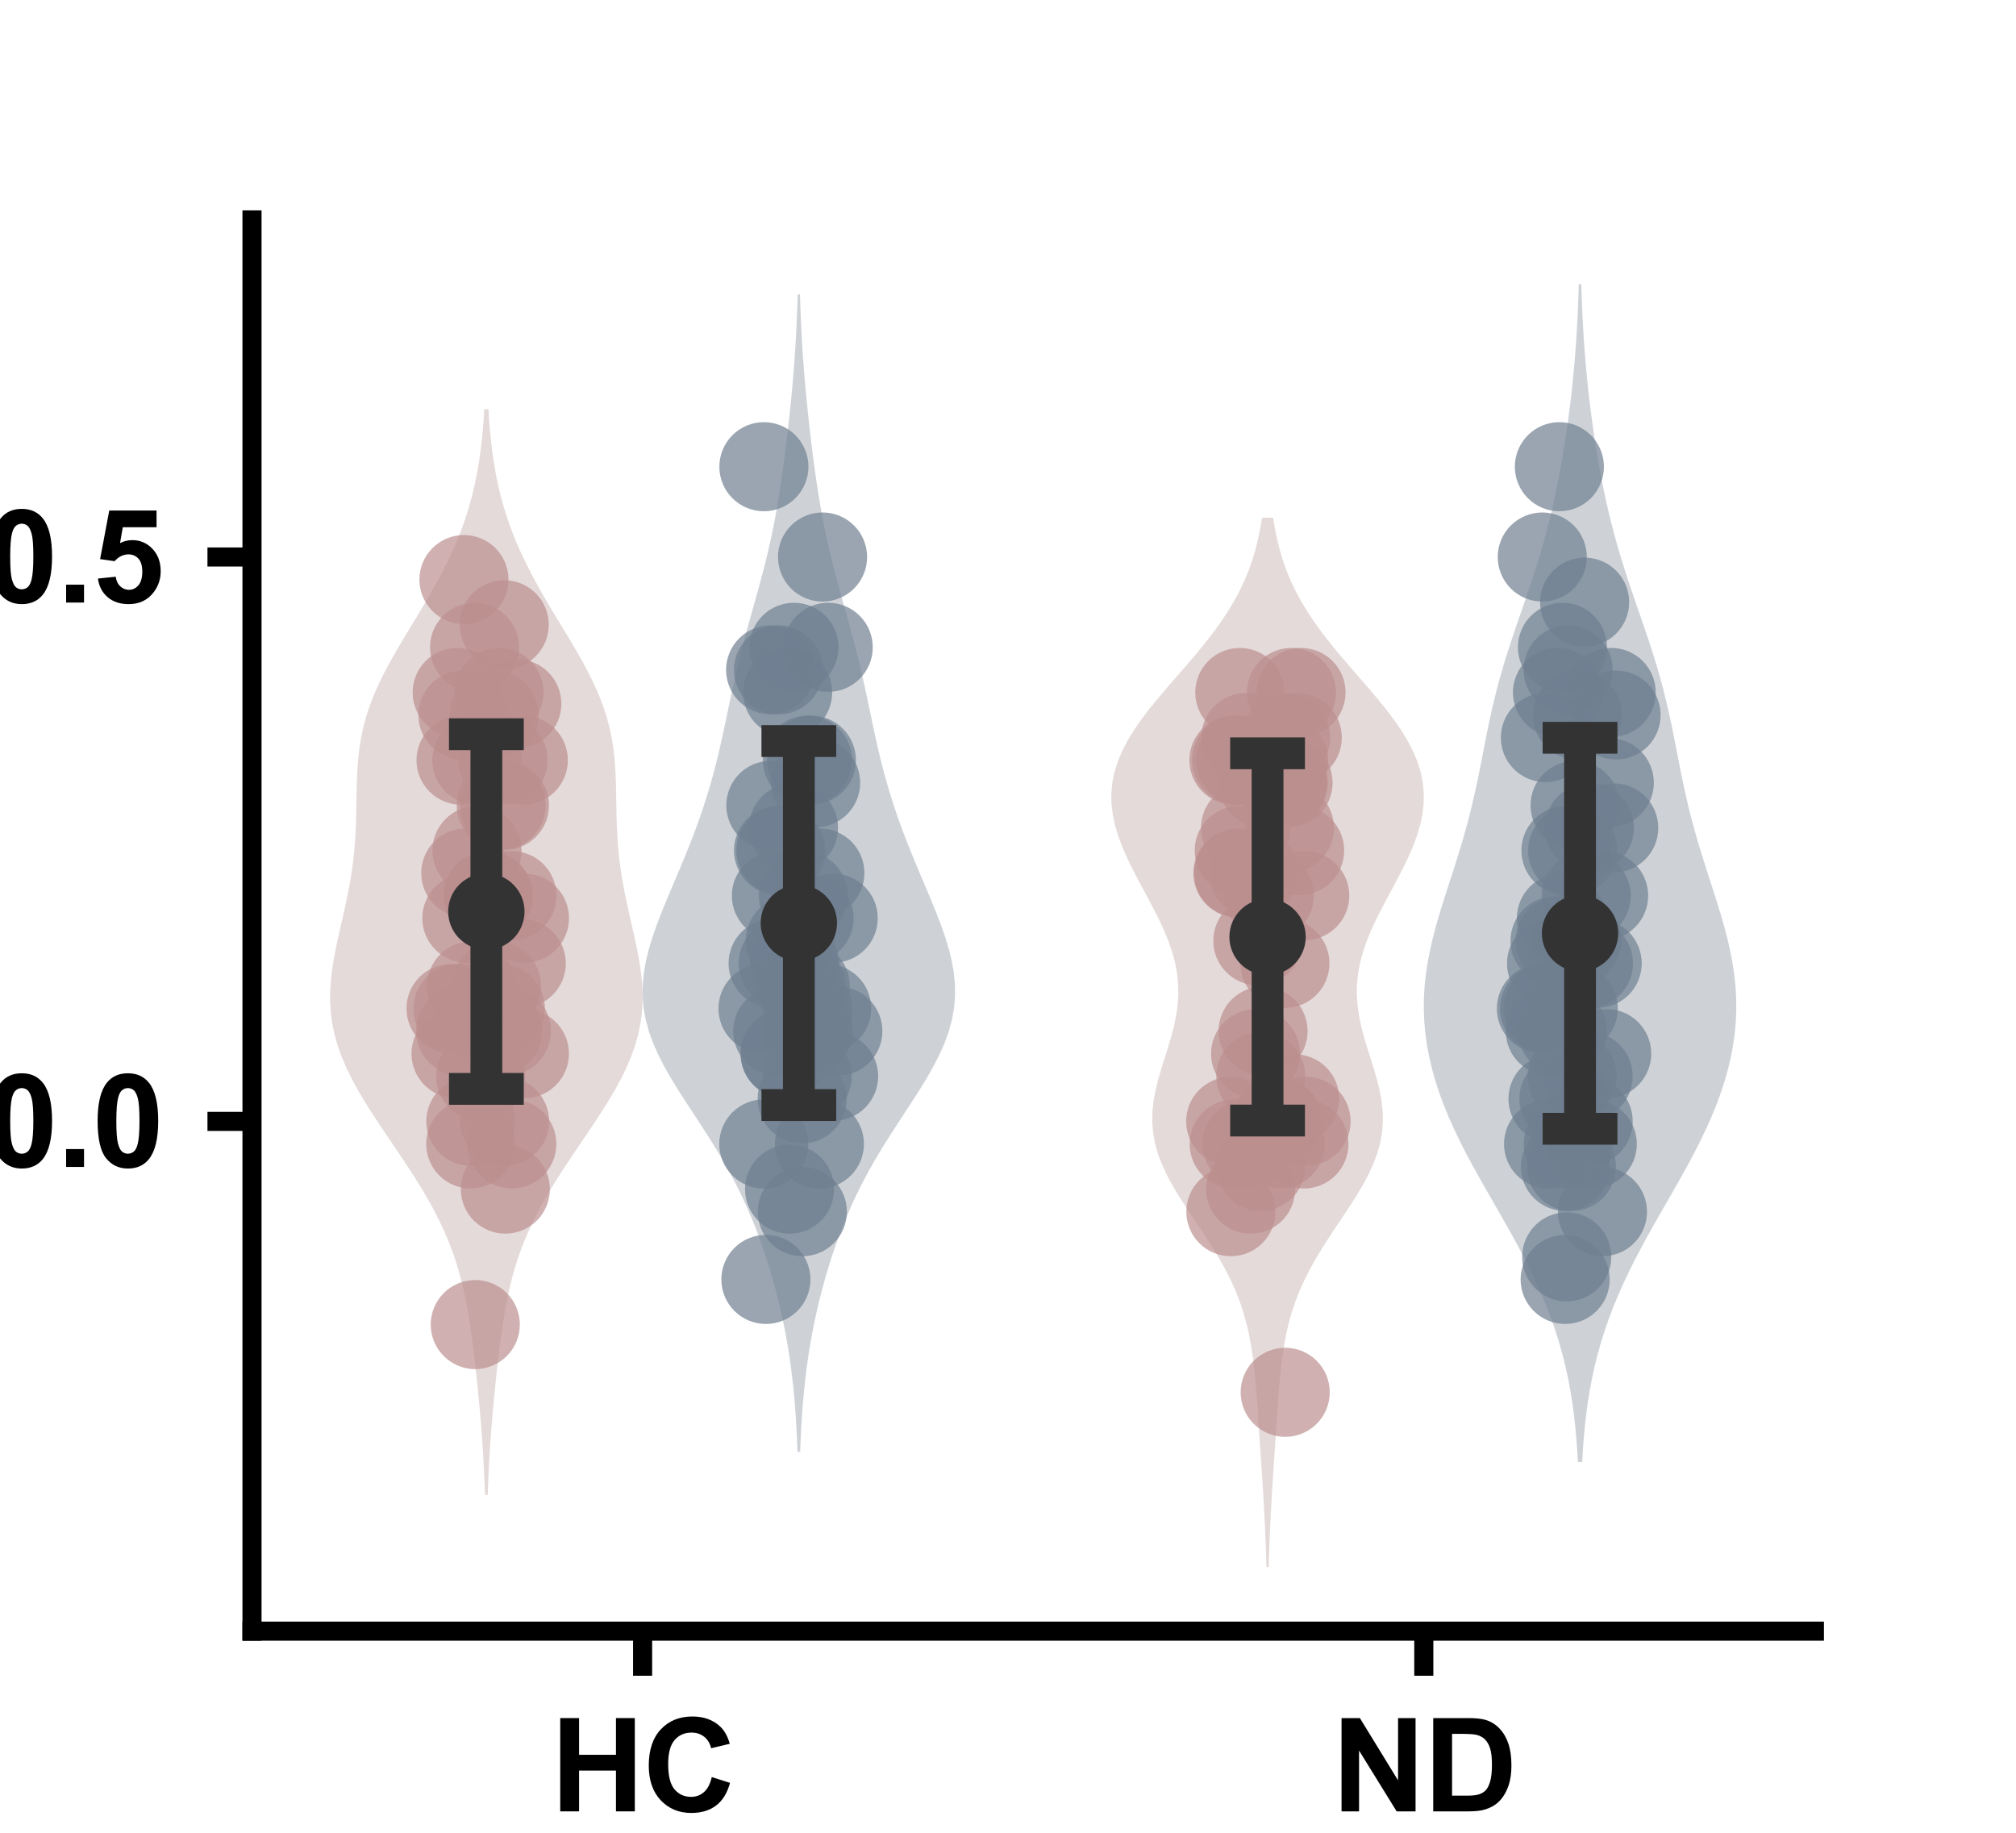 <?xml version="1.0" encoding="utf-8" standalone="no"?>
<!DOCTYPE svg PUBLIC "-//W3C//DTD SVG 1.1//EN"
  "http://www.w3.org/Graphics/SVG/1.1/DTD/svg11.dtd">
<svg xmlns:xlink="http://www.w3.org/1999/xlink" width="158.4pt" height="144pt" viewBox="0 0 158.4 144" xmlns="http://www.w3.org/2000/svg" version="1.1">
 <defs>
  <style type="text/css">*{stroke-linejoin: round; stroke-linecap: butt}</style>
 </defs>
 <g id="figure_1">
  <g id="patch_1">
   <path d="M 0 144 
L 158.4 144 
L 158.4 0 
L 0 0 
L 0 144 
z
" style="fill: none"/>
  </g>
  <g id="axes_1">
   <g id="patch_2">
    <path d="M 19.8 128.16 
L 142.56 128.16 
L 142.56 17.28 
L 19.8 17.28 
L 19.8 128.16 
z
" style="fill: none"/>
   </g>
   <g id="PolyCollection_1">
    <path d="M 38.321 117.463 
L 38.107 117.463 
L 38.076 116.602 
L 38.039 115.74 
L 37.995 114.878 
L 37.945 114.016 
L 37.888 113.154 
L 37.824 112.293 
L 37.754 111.431 
L 37.678 110.569 
L 37.596 109.707 
L 37.51 108.845 
L 37.419 107.984 
L 37.324 107.122 
L 37.222 106.26 
L 37.113 105.398 
L 36.995 104.536 
L 36.865 103.675 
L 36.719 102.813 
L 36.553 101.951 
L 36.364 101.089 
L 36.146 100.227 
L 35.896 99.366 
L 35.61 98.504 
L 35.287 97.642 
L 34.924 96.78 
L 34.522 95.918 
L 34.082 95.056 
L 33.606 94.195 
L 33.097 93.333 
L 32.561 92.471 
L 32.002 91.609 
L 31.428 90.747 
L 30.845 89.886 
L 30.262 89.024 
L 29.685 88.162 
L 29.123 87.3 
L 28.585 86.438 
L 28.078 85.577 
L 27.612 84.715 
L 27.193 83.853 
L 26.829 82.991 
L 26.523 82.129 
L 26.281 81.268 
L 26.103 80.406 
L 25.989 79.544 
L 25.938 78.682 
L 25.945 77.82 
L 26.004 76.958 
L 26.107 76.097 
L 26.247 75.235 
L 26.415 74.373 
L 26.601 73.511 
L 26.797 72.649 
L 26.994 71.788 
L 27.184 70.926 
L 27.362 70.064 
L 27.521 69.202 
L 27.658 68.34 
L 27.77 67.479 
L 27.858 66.617 
L 27.92 65.755 
L 27.962 64.893 
L 27.988 64.031 
L 28.003 63.17 
L 28.016 62.308 
L 28.036 61.446 
L 28.072 60.584 
L 28.133 59.722 
L 28.228 58.86 
L 28.364 57.999 
L 28.546 57.137 
L 28.779 56.275 
L 29.063 55.413 
L 29.398 54.551 
L 29.781 53.69 
L 30.206 52.828 
L 30.667 51.966 
L 31.156 51.104 
L 31.665 50.242 
L 32.186 49.381 
L 32.709 48.519 
L 33.227 47.657 
L 33.734 46.795 
L 34.222 45.933 
L 34.688 45.072 
L 35.125 44.21 
L 35.533 43.348 
L 35.908 42.486 
L 36.249 41.624 
L 36.555 40.762 
L 36.828 39.901 
L 37.068 39.039 
L 37.277 38.177 
L 37.456 37.315 
L 37.608 36.453 
L 37.735 35.592 
L 37.84 34.73 
L 37.926 33.868 
L 37.995 33.006 
L 38.05 32.144 
L 38.378 32.144 
L 38.378 32.144 
L 38.433 33.006 
L 38.502 33.868 
L 38.588 34.73 
L 38.693 35.592 
L 38.82 36.453 
L 38.972 37.315 
L 39.151 38.177 
L 39.36 39.039 
L 39.6 39.901 
L 39.873 40.762 
L 40.179 41.624 
L 40.52 42.486 
L 40.895 43.348 
L 41.303 44.21 
L 41.74 45.072 
L 42.206 45.933 
L 42.694 46.795 
L 43.201 47.657 
L 43.719 48.519 
L 44.242 49.381 
L 44.763 50.242 
L 45.272 51.104 
L 45.761 51.966 
L 46.222 52.828 
L 46.647 53.69 
L 47.03 54.551 
L 47.365 55.413 
L 47.649 56.275 
L 47.882 57.137 
L 48.064 57.999 
L 48.2 58.86 
L 48.295 59.722 
L 48.356 60.584 
L 48.392 61.446 
L 48.412 62.308 
L 48.425 63.17 
L 48.44 64.031 
L 48.466 64.893 
L 48.508 65.755 
L 48.57 66.617 
L 48.658 67.479 
L 48.77 68.34 
L 48.907 69.202 
L 49.066 70.064 
L 49.244 70.926 
L 49.434 71.788 
L 49.631 72.649 
L 49.827 73.511 
L 50.013 74.373 
L 50.181 75.235 
L 50.321 76.097 
L 50.424 76.958 
L 50.483 77.82 
L 50.49 78.682 
L 50.439 79.544 
L 50.325 80.406 
L 50.147 81.268 
L 49.905 82.129 
L 49.599 82.991 
L 49.235 83.853 
L 48.816 84.715 
L 48.35 85.577 
L 47.843 86.438 
L 47.305 87.3 
L 46.743 88.162 
L 46.166 89.024 
L 45.583 89.886 
L 45 90.747 
L 44.426 91.609 
L 43.867 92.471 
L 43.331 93.333 
L 42.822 94.195 
L 42.346 95.056 
L 41.906 95.918 
L 41.504 96.78 
L 41.141 97.642 
L 40.818 98.504 
L 40.532 99.366 
L 40.282 100.227 
L 40.064 101.089 
L 39.875 101.951 
L 39.709 102.813 
L 39.563 103.675 
L 39.433 104.536 
L 39.315 105.398 
L 39.206 106.26 
L 39.104 107.122 
L 39.009 107.984 
L 38.918 108.845 
L 38.832 109.707 
L 38.75 110.569 
L 38.674 111.431 
L 38.604 112.293 
L 38.54 113.154 
L 38.483 114.016 
L 38.433 114.878 
L 38.389 115.74 
L 38.352 116.602 
L 38.321 117.463 
z
" clip-path="url(#p096b59821c)" style="fill: #b69595; fill-opacity: 0.35"/>
   </g>
   <g id="PolyCollection_2">
    <path d="M 62.871 114.067 
L 62.661 114.067 
L 62.625 113.148 
L 62.581 112.229 
L 62.526 111.311 
L 62.459 110.392 
L 62.378 109.474 
L 62.283 108.555 
L 62.173 107.636 
L 62.046 106.718 
L 61.901 105.799 
L 61.739 104.881 
L 61.559 103.962 
L 61.361 103.043 
L 61.144 102.125 
L 60.908 101.206 
L 60.654 100.288 
L 60.379 99.369 
L 60.083 98.45 
L 59.764 97.532 
L 59.422 96.613 
L 59.053 95.695 
L 58.656 94.776 
L 58.229 93.857 
L 57.771 92.939 
L 57.281 92.02 
L 56.76 91.102 
L 56.211 90.183 
L 55.637 89.264 
L 55.044 88.346 
L 54.443 87.427 
L 53.842 86.509 
L 53.255 85.59 
L 52.694 84.671 
L 52.172 83.753 
L 51.704 82.834 
L 51.3 81.916 
L 50.971 80.997 
L 50.725 80.078 
L 50.564 79.16 
L 50.49 78.241 
L 50.501 77.323 
L 50.591 76.404 
L 50.754 75.485 
L 50.98 74.567 
L 51.258 73.648 
L 51.578 72.73 
L 51.929 71.811 
L 52.301 70.892 
L 52.686 69.974 
L 53.076 69.055 
L 53.464 68.137 
L 53.844 67.218 
L 54.213 66.299 
L 54.567 65.381 
L 54.904 64.462 
L 55.221 63.544 
L 55.518 62.625 
L 55.795 61.706 
L 56.052 60.788 
L 56.291 59.869 
L 56.513 58.951 
L 56.721 58.032 
L 56.92 57.113 
L 57.114 56.195 
L 57.306 55.276 
L 57.502 54.358 
L 57.704 53.439 
L 57.915 52.52 
L 58.137 51.602 
L 58.371 50.683 
L 58.615 49.764 
L 58.867 48.846 
L 59.124 47.927 
L 59.381 47.009 
L 59.636 46.09 
L 59.883 45.171 
L 60.12 44.253 
L 60.344 43.334 
L 60.553 42.416 
L 60.747 41.497 
L 60.925 40.578 
L 61.09 39.66 
L 61.241 38.741 
L 61.381 37.823 
L 61.512 36.904 
L 61.635 35.985 
L 61.751 35.067 
L 61.861 34.148 
L 61.966 33.23 
L 62.065 32.311 
L 62.159 31.392 
L 62.246 30.474 
L 62.326 29.555 
L 62.398 28.637 
L 62.464 27.718 
L 62.521 26.799 
L 62.57 25.881 
L 62.612 24.962 
L 62.647 24.044 
L 62.675 23.125 
L 62.857 23.125 
L 62.857 23.125 
L 62.885 24.044 
L 62.92 24.962 
L 62.962 25.881 
L 63.011 26.799 
L 63.068 27.718 
L 63.134 28.637 
L 63.206 29.555 
L 63.286 30.474 
L 63.373 31.392 
L 63.467 32.311 
L 63.566 33.23 
L 63.671 34.148 
L 63.781 35.067 
L 63.897 35.985 
L 64.02 36.904 
L 64.151 37.823 
L 64.291 38.741 
L 64.442 39.66 
L 64.607 40.578 
L 64.785 41.497 
L 64.979 42.416 
L 65.188 43.334 
L 65.412 44.253 
L 65.649 45.171 
L 65.896 46.09 
L 66.151 47.009 
L 66.408 47.927 
L 66.665 48.846 
L 66.917 49.764 
L 67.161 50.683 
L 67.395 51.602 
L 67.617 52.52 
L 67.828 53.439 
L 68.03 54.358 
L 68.226 55.276 
L 68.418 56.195 
L 68.612 57.113 
L 68.811 58.032 
L 69.019 58.951 
L 69.241 59.869 
L 69.48 60.788 
L 69.737 61.706 
L 70.014 62.625 
L 70.311 63.544 
L 70.628 64.462 
L 70.965 65.381 
L 71.319 66.299 
L 71.688 67.218 
L 72.068 68.137 
L 72.456 69.055 
L 72.846 69.974 
L 73.231 70.892 
L 73.603 71.811 
L 73.954 72.73 
L 74.274 73.648 
L 74.552 74.567 
L 74.778 75.485 
L 74.941 76.404 
L 75.031 77.323 
L 75.042 78.241 
L 74.968 79.16 
L 74.807 80.078 
L 74.561 80.997 
L 74.232 81.916 
L 73.828 82.834 
L 73.36 83.753 
L 72.838 84.671 
L 72.277 85.59 
L 71.69 86.509 
L 71.089 87.427 
L 70.488 88.346 
L 69.895 89.264 
L 69.321 90.183 
L 68.772 91.102 
L 68.251 92.02 
L 67.761 92.939 
L 67.303 93.857 
L 66.876 94.776 
L 66.479 95.695 
L 66.11 96.613 
L 65.768 97.532 
L 65.449 98.45 
L 65.153 99.369 
L 64.878 100.288 
L 64.624 101.206 
L 64.388 102.125 
L 64.171 103.043 
L 63.973 103.962 
L 63.793 104.881 
L 63.631 105.799 
L 63.486 106.718 
L 63.359 107.636 
L 63.249 108.555 
L 63.154 109.474 
L 63.073 110.392 
L 63.006 111.311 
L 62.951 112.229 
L 62.907 113.148 
L 62.871 114.067 
z
" clip-path="url(#p096b59821c)" style="fill: #74808c; fill-opacity: 0.35"/>
   </g>
   <g id="PolyCollection_3">
    <path d="M 99.684 123.12 
L 99.504 123.12 
L 99.48 122.287 
L 99.452 121.455 
L 99.419 120.622 
L 99.382 119.789 
L 99.341 118.956 
L 99.295 118.124 
L 99.246 117.291 
L 99.194 116.458 
L 99.14 115.625 
L 99.085 114.793 
L 99.029 113.96 
L 98.974 113.127 
L 98.918 112.294 
L 98.863 111.462 
L 98.806 110.629 
L 98.746 109.796 
L 98.681 108.963 
L 98.606 108.131 
L 98.519 107.298 
L 98.413 106.465 
L 98.284 105.632 
L 98.125 104.8 
L 97.932 103.967 
L 97.699 103.134 
L 97.423 102.301 
L 97.1 101.469 
L 96.728 100.636 
L 96.31 99.803 
L 95.849 98.97 
L 95.348 98.138 
L 94.818 97.305 
L 94.267 96.472 
L 93.709 95.639 
L 93.156 94.807 
L 92.624 93.974 
L 92.127 93.141 
L 91.679 92.308 
L 91.293 91.476 
L 90.979 90.643 
L 90.746 89.81 
L 90.597 88.977 
L 90.532 88.145 
L 90.549 87.312 
L 90.64 86.479 
L 90.795 85.646 
L 91.001 84.814 
L 91.242 83.981 
L 91.503 83.148 
L 91.766 82.315 
L 92.014 81.483 
L 92.232 80.65 
L 92.406 79.817 
L 92.525 78.984 
L 92.581 78.152 
L 92.568 77.319 
L 92.483 76.486 
L 92.328 75.653 
L 92.105 74.821 
L 91.82 73.988 
L 91.482 73.155 
L 91.099 72.322 
L 90.682 71.49 
L 90.244 70.657 
L 89.797 69.824 
L 89.352 68.991 
L 88.924 68.159 
L 88.523 67.326 
L 88.163 66.493 
L 87.854 65.66 
L 87.606 64.828 
L 87.429 63.995 
L 87.331 63.162 
L 87.318 62.329 
L 87.395 61.497 
L 87.563 60.664 
L 87.823 59.831 
L 88.173 58.998 
L 88.607 58.166 
L 89.119 57.333 
L 89.698 56.5 
L 90.333 55.667 
L 91.011 54.835 
L 91.719 54.002 
L 92.442 53.169 
L 93.166 52.336 
L 93.877 51.504 
L 94.565 50.671 
L 95.218 49.838 
L 95.829 49.005 
L 96.391 48.173 
L 96.9 47.34 
L 97.355 46.507 
L 97.754 45.674 
L 98.1 44.842 
L 98.396 44.009 
L 98.645 43.176 
L 98.851 42.343 
L 99.019 41.511 
L 99.155 40.678 
L 100.033 40.678 
L 100.033 40.678 
L 100.169 41.511 
L 100.337 42.343 
L 100.543 43.176 
L 100.792 44.009 
L 101.088 44.842 
L 101.434 45.674 
L 101.833 46.507 
L 102.288 47.34 
L 102.797 48.173 
L 103.359 49.005 
L 103.97 49.838 
L 104.623 50.671 
L 105.311 51.504 
L 106.022 52.336 
L 106.746 53.169 
L 107.469 54.002 
L 108.177 54.835 
L 108.855 55.667 
L 109.49 56.5 
L 110.069 57.333 
L 110.581 58.166 
L 111.015 58.998 
L 111.365 59.831 
L 111.625 60.664 
L 111.793 61.497 
L 111.87 62.329 
L 111.857 63.162 
L 111.759 63.995 
L 111.582 64.828 
L 111.334 65.66 
L 111.025 66.493 
L 110.665 67.326 
L 110.264 68.159 
L 109.836 68.991 
L 109.391 69.824 
L 108.944 70.657 
L 108.506 71.49 
L 108.089 72.322 
L 107.706 73.155 
L 107.368 73.988 
L 107.083 74.821 
L 106.86 75.653 
L 106.705 76.486 
L 106.62 77.319 
L 106.607 78.152 
L 106.663 78.984 
L 106.782 79.817 
L 106.956 80.65 
L 107.174 81.483 
L 107.422 82.315 
L 107.685 83.148 
L 107.946 83.981 
L 108.187 84.814 
L 108.393 85.646 
L 108.548 86.479 
L 108.639 87.312 
L 108.656 88.145 
L 108.591 88.977 
L 108.442 89.81 
L 108.209 90.643 
L 107.895 91.476 
L 107.509 92.308 
L 107.061 93.141 
L 106.564 93.974 
L 106.032 94.807 
L 105.479 95.639 
L 104.921 96.472 
L 104.37 97.305 
L 103.84 98.138 
L 103.339 98.97 
L 102.878 99.803 
L 102.46 100.636 
L 102.088 101.469 
L 101.765 102.301 
L 101.489 103.134 
L 101.256 103.967 
L 101.063 104.8 
L 100.904 105.632 
L 100.775 106.465 
L 100.669 107.298 
L 100.582 108.131 
L 100.507 108.963 
L 100.442 109.796 
L 100.382 110.629 
L 100.325 111.462 
L 100.27 112.294 
L 100.214 113.127 
L 100.159 113.96 
L 100.103 114.793 
L 100.048 115.625 
L 99.994 116.458 
L 99.942 117.291 
L 99.893 118.124 
L 99.847 118.956 
L 99.806 119.789 
L 99.769 120.622 
L 99.736 121.455 
L 99.708 122.287 
L 99.684 123.12 
z
" clip-path="url(#p096b59821c)" style="fill: #b69595; fill-opacity: 0.35"/>
   </g>
   <g id="PolyCollection_4">
    <path d="M 124.313 114.872 
L 123.979 114.872 
L 123.923 113.937 
L 123.854 113.002 
L 123.768 112.067 
L 123.663 111.132 
L 123.536 110.197 
L 123.386 109.263 
L 123.211 108.328 
L 123.008 107.393 
L 122.776 106.458 
L 122.514 105.523 
L 122.221 104.588 
L 121.898 103.653 
L 121.543 102.718 
L 121.158 101.784 
L 120.744 100.849 
L 120.302 99.914 
L 119.834 98.979 
L 119.345 98.044 
L 118.837 97.109 
L 118.314 96.174 
L 117.781 95.24 
L 117.244 94.305 
L 116.708 93.37 
L 116.179 92.435 
L 115.662 91.5 
L 115.163 90.565 
L 114.687 89.63 
L 114.239 88.695 
L 113.822 87.761 
L 113.439 86.826 
L 113.094 85.891 
L 112.789 84.956 
L 112.524 84.021 
L 112.303 83.086 
L 112.126 82.151 
L 111.994 81.217 
L 111.909 80.282 
L 111.87 79.347 
L 111.878 78.412 
L 111.933 77.477 
L 112.032 76.542 
L 112.173 75.607 
L 112.354 74.672 
L 112.569 73.738 
L 112.814 72.803 
L 113.083 71.868 
L 113.37 70.933 
L 113.668 69.998 
L 113.97 69.063 
L 114.272 68.128 
L 114.567 67.194 
L 114.851 66.259 
L 115.121 65.324 
L 115.374 64.389 
L 115.611 63.454 
L 115.83 62.519 
L 116.035 61.584 
L 116.227 60.649 
L 116.412 59.715 
L 116.594 58.78 
L 116.778 57.845 
L 116.968 56.91 
L 117.17 55.975 
L 117.386 55.04 
L 117.62 54.105 
L 117.873 53.171 
L 118.145 52.236 
L 118.434 51.301 
L 118.737 50.366 
L 119.052 49.431 
L 119.374 48.496 
L 119.698 47.561 
L 120.019 46.627 
L 120.334 45.692 
L 120.638 44.757 
L 120.93 43.822 
L 121.206 42.887 
L 121.466 41.952 
L 121.71 41.017 
L 121.936 40.082 
L 122.147 39.148 
L 122.343 38.213 
L 122.525 37.278 
L 122.694 36.343 
L 122.852 35.408 
L 123 34.473 
L 123.137 33.538 
L 123.264 32.604 
L 123.382 31.669 
L 123.49 30.734 
L 123.588 29.799 
L 123.677 28.864 
L 123.757 27.929 
L 123.827 26.994 
L 123.887 26.059 
L 123.939 25.125 
L 123.983 24.19 
L 124.019 23.255 
L 124.049 22.32 
L 124.243 22.32 
L 124.243 22.32 
L 124.273 23.255 
L 124.309 24.19 
L 124.353 25.125 
L 124.405 26.059 
L 124.465 26.994 
L 124.535 27.929 
L 124.615 28.864 
L 124.704 29.799 
L 124.802 30.734 
L 124.91 31.669 
L 125.028 32.604 
L 125.155 33.538 
L 125.292 34.473 
L 125.44 35.408 
L 125.598 36.343 
L 125.767 37.278 
L 125.949 38.213 
L 126.145 39.148 
L 126.356 40.082 
L 126.582 41.017 
L 126.826 41.952 
L 127.086 42.887 
L 127.362 43.822 
L 127.654 44.757 
L 127.958 45.692 
L 128.273 46.627 
L 128.594 47.561 
L 128.918 48.496 
L 129.24 49.431 
L 129.555 50.366 
L 129.858 51.301 
L 130.147 52.236 
L 130.419 53.171 
L 130.672 54.105 
L 130.906 55.04 
L 131.122 55.975 
L 131.324 56.91 
L 131.514 57.845 
L 131.698 58.78 
L 131.88 59.715 
L 132.065 60.649 
L 132.257 61.584 
L 132.462 62.519 
L 132.681 63.454 
L 132.918 64.389 
L 133.171 65.324 
L 133.441 66.259 
L 133.725 67.194 
L 134.02 68.128 
L 134.322 69.063 
L 134.624 69.998 
L 134.922 70.933 
L 135.209 71.868 
L 135.478 72.803 
L 135.723 73.738 
L 135.938 74.672 
L 136.119 75.607 
L 136.26 76.542 
L 136.359 77.477 
L 136.414 78.412 
L 136.422 79.347 
L 136.383 80.282 
L 136.298 81.217 
L 136.166 82.151 
L 135.989 83.086 
L 135.768 84.021 
L 135.503 84.956 
L 135.198 85.891 
L 134.853 86.826 
L 134.47 87.761 
L 134.053 88.695 
L 133.605 89.63 
L 133.129 90.565 
L 132.63 91.5 
L 132.113 92.435 
L 131.584 93.37 
L 131.048 94.305 
L 130.511 95.24 
L 129.978 96.174 
L 129.455 97.109 
L 128.947 98.044 
L 128.458 98.979 
L 127.99 99.914 
L 127.548 100.849 
L 127.134 101.784 
L 126.749 102.718 
L 126.394 103.653 
L 126.071 104.588 
L 125.778 105.523 
L 125.516 106.458 
L 125.284 107.393 
L 125.081 108.328 
L 124.906 109.263 
L 124.756 110.197 
L 124.629 111.132 
L 124.524 112.067 
L 124.438 113.002 
L 124.369 113.937 
L 124.313 114.872 
z
" clip-path="url(#p096b59821c)" style="fill: #74808c; fill-opacity: 0.35"/>
   </g>
   <g id="patch_3">
    <path d="M 25.938 88.107 
L 50.49 88.107 
L 50.49 71.62 
L 25.938 71.62 
L 25.938 88.107 
z
" clip-path="url(#p096b59821c)" style="fill: none"/>
   </g>
   <g id="patch_4">
    <path d="M 87.318 88.107 
L 111.87 88.107 
L 111.87 73.614 
L 87.318 73.614 
L 87.318 88.107 
z
" clip-path="url(#p096b59821c)" style="fill: none"/>
   </g>
   <g id="patch_5">
    <path d="M 50.49 88.107 
L 75.042 88.107 
L 75.042 72.523 
L 50.49 72.523 
L 50.49 88.107 
z
" clip-path="url(#p096b59821c)" style="fill: none"/>
   </g>
   <g id="patch_6">
    <path d="M 111.87 88.107 
L 136.422 88.107 
L 136.422 73.326 
L 111.87 73.326 
L 111.87 88.107 
z
" clip-path="url(#p096b59821c)" style="fill: none"/>
   </g>
   <g id="patch_7">
    <path d="M 50.49 88.107 
L 50.49 88.107 
L 50.49 88.107 
L 50.49 88.107 
z
" clip-path="url(#p096b59821c)" style="fill: #3274a1"/>
   </g>
   <g id="patch_8">
    <path d="M 50.49 88.107 
L 50.49 88.107 
L 50.49 88.107 
L 50.49 88.107 
z
" clip-path="url(#p096b59821c)" style="fill: #e1812c"/>
   </g>
   <g id="matplotlib.axis_1">
    <g id="xtick_1">
     <g id="line2d_1">
      <defs>
       <path id="me75fa4fc9d" d="M 0 0 
L 0 3.5 
" style="stroke: #000000; stroke-width: 1.5"/>
      </defs>
      <g>
       <use xlink:href="#me75fa4fc9d" x="50.49" y="128.16" style="stroke: #000000; stroke-width: 1.5"/>
      </g>
     </g>
     <g id="text_1">
      <!-- HC -->
      <g transform="translate(43.268 142.318) scale(0.1 -0.1)">
       <defs>
        <path id="Arial-BoldMT-48" d="M 469 0 
L 469 4581 
L 1394 4581 
L 1394 2778 
L 3206 2778 
L 3206 4581 
L 4131 4581 
L 4131 0 
L 3206 0 
L 3206 2003 
L 1394 2003 
L 1394 0 
L 469 0 
z
" transform="scale(0.016)"/>
        <path id="Arial-BoldMT-43" d="M 3397 1684 
L 4294 1400 
Q 4088 650 3608 286 
Q 3128 -78 2391 -78 
Q 1478 -78 890 545 
Q 303 1169 303 2250 
Q 303 3394 893 4026 
Q 1484 4659 2447 4659 
Q 3288 4659 3813 4163 
Q 4125 3869 4281 3319 
L 3366 3100 
Q 3284 3456 3026 3662 
Q 2769 3869 2400 3869 
Q 1891 3869 1573 3503 
Q 1256 3138 1256 2319 
Q 1256 1450 1568 1081 
Q 1881 713 2381 713 
Q 2750 713 3015 947 
Q 3281 1181 3397 1684 
z
" transform="scale(0.016)"/>
       </defs>
       <use xlink:href="#Arial-BoldMT-48"/>
       <use xlink:href="#Arial-BoldMT-43" x="72.217"/>
      </g>
     </g>
    </g>
    <g id="xtick_2">
     <g id="line2d_2">
      <g>
       <use xlink:href="#me75fa4fc9d" x="111.87" y="128.16" style="stroke: #000000; stroke-width: 1.5"/>
      </g>
     </g>
     <g id="text_2">
      <!-- ND -->
      <g transform="translate(104.648 142.318) scale(0.1 -0.1)">
       <defs>
        <path id="Arial-BoldMT-4e" d="M 475 0 
L 475 4581 
L 1375 4581 
L 3250 1522 
L 3250 4581 
L 4109 4581 
L 4109 0 
L 3181 0 
L 1334 2988 
L 1334 0 
L 475 0 
z
" transform="scale(0.016)"/>
        <path id="Arial-BoldMT-44" d="M 463 4581 
L 2153 4581 
Q 2725 4581 3025 4494 
Q 3428 4375 3715 4072 
Q 4003 3769 4153 3330 
Q 4303 2891 4303 2247 
Q 4303 1681 4163 1272 
Q 3991 772 3672 463 
Q 3431 228 3022 97 
Q 2716 0 2203 0 
L 463 0 
L 463 4581 
z
M 1388 3806 
L 1388 772 
L 2078 772 
Q 2466 772 2638 816 
Q 2863 872 3011 1006 
Q 3159 1141 3253 1448 
Q 3347 1756 3347 2288 
Q 3347 2819 3253 3103 
Q 3159 3388 2990 3547 
Q 2822 3706 2563 3763 
Q 2369 3806 1803 3806 
L 1388 3806 
z
" transform="scale(0.016)"/>
       </defs>
       <use xlink:href="#Arial-BoldMT-4e"/>
       <use xlink:href="#Arial-BoldMT-44" x="72.217"/>
      </g>
     </g>
    </g>
   </g>
   <g id="matplotlib.axis_2">
    <g id="ytick_1">
     <g id="line2d_3">
      <defs>
       <path id="mc04d4d98be" d="M 0 0 
L -3.5 0 
" style="stroke: #000000; stroke-width: 1.5"/>
      </defs>
      <g>
       <use xlink:href="#mc04d4d98be" x="19.8" y="88.107" style="stroke: #000000; stroke-width: 1.5"/>
      </g>
     </g>
     <g id="text_3">
      <!-- 0.0 -->
      <g transform="translate(-1.1 91.686) scale(0.1 -0.1)">
       <defs>
        <path id="Arial-BoldMT-30" d="M 1756 4600 
Q 2422 4600 2797 4125 
Q 3244 3563 3244 2259 
Q 3244 959 2794 391 
Q 2422 -78 1756 -78 
Q 1088 -78 678 436 
Q 269 950 269 2269 
Q 269 3563 719 4131 
Q 1091 4600 1756 4600 
z
M 1756 3872 
Q 1597 3872 1472 3770 
Q 1347 3669 1278 3406 
Q 1188 3066 1188 2259 
Q 1188 1453 1269 1151 
Q 1350 850 1473 750 
Q 1597 650 1756 650 
Q 1916 650 2041 751 
Q 2166 853 2234 1116 
Q 2325 1453 2325 2259 
Q 2325 3066 2244 3367 
Q 2163 3669 2039 3770 
Q 1916 3872 1756 3872 
z
" transform="scale(0.016)"/>
        <path id="Arial-BoldMT-2e" d="M 459 0 
L 459 878 
L 1338 878 
L 1338 0 
L 459 0 
z
" transform="scale(0.016)"/>
       </defs>
       <use xlink:href="#Arial-BoldMT-30"/>
       <use xlink:href="#Arial-BoldMT-2e" x="55.615"/>
       <use xlink:href="#Arial-BoldMT-30" x="83.398"/>
      </g>
     </g>
    </g>
    <g id="ytick_2">
     <g id="line2d_4">
      <g>
       <use xlink:href="#mc04d4d98be" x="19.8" y="43.764" style="stroke: #000000; stroke-width: 1.5"/>
      </g>
     </g>
     <g id="text_4">
      <!-- 0.5 -->
      <g transform="translate(-1.1 47.342) scale(0.1 -0.1)">
       <defs>
        <path id="Arial-BoldMT-35" d="M 284 1178 
L 1159 1269 
Q 1197 972 1381 798 
Q 1566 625 1806 625 
Q 2081 625 2272 848 
Q 2463 1072 2463 1522 
Q 2463 1944 2273 2155 
Q 2084 2366 1781 2366 
Q 1403 2366 1103 2031 
L 391 2134 
L 841 4519 
L 3163 4519 
L 3163 3697 
L 1506 3697 
L 1369 2919 
Q 1663 3066 1969 3066 
Q 2553 3066 2959 2641 
Q 3366 2216 3366 1538 
Q 3366 972 3038 528 
Q 2591 -78 1797 -78 
Q 1163 -78 763 262 
Q 363 603 284 1178 
z
" transform="scale(0.016)"/>
       </defs>
       <use xlink:href="#Arial-BoldMT-30"/>
       <use xlink:href="#Arial-BoldMT-2e" x="55.615"/>
       <use xlink:href="#Arial-BoldMT-35" x="83.398"/>
      </g>
     </g>
    </g>
    <g id="text_5">
     <!--  MB score (a.u.) -->
     <g transform="translate(-7.205 109.947) rotate(-90) scale(0.1 -0.1)">
      <defs>
       <path id="Arial-BoldMT-20" transform="scale(0.016)"/>
       <path id="Arial-BoldMT-4d" d="M 453 0 
L 453 4581 
L 1838 4581 
L 2669 1456 
L 3491 4581 
L 4878 4581 
L 4878 0 
L 4019 0 
L 4019 3606 
L 3109 0 
L 2219 0 
L 1313 3606 
L 1313 0 
L 453 0 
z
" transform="scale(0.016)"/>
       <path id="Arial-BoldMT-42" d="M 469 4581 
L 2300 4581 
Q 2844 4581 3111 4536 
Q 3378 4491 3589 4347 
Q 3800 4203 3940 3964 
Q 4081 3725 4081 3428 
Q 4081 3106 3907 2837 
Q 3734 2569 3438 2434 
Q 3856 2313 4081 2019 
Q 4306 1725 4306 1328 
Q 4306 1016 4161 720 
Q 4016 425 3764 248 
Q 3513 72 3144 31 
Q 2913 6 2028 0 
L 469 0 
L 469 4581 
z
M 1394 3819 
L 1394 2759 
L 2000 2759 
Q 2541 2759 2672 2775 
Q 2909 2803 3045 2939 
Q 3181 3075 3181 3297 
Q 3181 3509 3064 3642 
Q 2947 3775 2716 3803 
Q 2578 3819 1925 3819 
L 1394 3819 
z
M 1394 1997 
L 1394 772 
L 2250 772 
Q 2750 772 2884 800 
Q 3091 838 3220 983 
Q 3350 1128 3350 1372 
Q 3350 1578 3250 1722 
Q 3150 1866 2961 1931 
Q 2772 1997 2141 1997 
L 1394 1997 
z
" transform="scale(0.016)"/>
       <path id="Arial-BoldMT-73" d="M 150 947 
L 1031 1081 
Q 1088 825 1259 692 
Q 1431 559 1741 559 
Q 2081 559 2253 684 
Q 2369 772 2369 919 
Q 2369 1019 2306 1084 
Q 2241 1147 2013 1200 
Q 950 1434 666 1628 
Q 272 1897 272 2375 
Q 272 2806 612 3100 
Q 953 3394 1669 3394 
Q 2350 3394 2681 3172 
Q 3013 2950 3138 2516 
L 2309 2363 
Q 2256 2556 2107 2659 
Q 1959 2763 1684 2763 
Q 1338 2763 1188 2666 
Q 1088 2597 1088 2488 
Q 1088 2394 1175 2328 
Q 1294 2241 1995 2081 
Q 2697 1922 2975 1691 
Q 3250 1456 3250 1038 
Q 3250 581 2869 253 
Q 2488 -75 1741 -75 
Q 1063 -75 667 200 
Q 272 475 150 947 
z
" transform="scale(0.016)"/>
       <path id="Arial-BoldMT-63" d="M 3353 2338 
L 2488 2181 
Q 2444 2441 2289 2572 
Q 2134 2703 1888 2703 
Q 1559 2703 1364 2476 
Q 1169 2250 1169 1719 
Q 1169 1128 1367 884 
Q 1566 641 1900 641 
Q 2150 641 2309 783 
Q 2469 925 2534 1272 
L 3397 1125 
Q 3263 531 2881 228 
Q 2500 -75 1859 -75 
Q 1131 -75 698 384 
Q 266 844 266 1656 
Q 266 2478 700 2936 
Q 1134 3394 1875 3394 
Q 2481 3394 2839 3133 
Q 3197 2872 3353 2338 
z
" transform="scale(0.016)"/>
       <path id="Arial-BoldMT-6f" d="M 256 1706 
Q 256 2144 472 2553 
Q 688 2963 1083 3178 
Q 1478 3394 1966 3394 
Q 2719 3394 3200 2905 
Q 3681 2416 3681 1669 
Q 3681 916 3195 420 
Q 2709 -75 1972 -75 
Q 1516 -75 1102 131 
Q 688 338 472 736 
Q 256 1134 256 1706 
z
M 1156 1659 
Q 1156 1166 1390 903 
Q 1625 641 1969 641 
Q 2313 641 2545 903 
Q 2778 1166 2778 1666 
Q 2778 2153 2545 2415 
Q 2313 2678 1969 2678 
Q 1625 2678 1390 2415 
Q 1156 2153 1156 1659 
z
" transform="scale(0.016)"/>
       <path id="Arial-BoldMT-72" d="M 1300 0 
L 422 0 
L 422 3319 
L 1238 3319 
L 1238 2847 
Q 1447 3181 1614 3287 
Q 1781 3394 1994 3394 
Q 2294 3394 2572 3228 
L 2300 2463 
Q 2078 2606 1888 2606 
Q 1703 2606 1575 2504 
Q 1447 2403 1373 2137 
Q 1300 1872 1300 1025 
L 1300 0 
z
" transform="scale(0.016)"/>
       <path id="Arial-BoldMT-65" d="M 2381 1056 
L 3256 909 
Q 3088 428 2723 176 
Q 2359 -75 1813 -75 
Q 947 -75 531 491 
Q 203 944 203 1634 
Q 203 2459 634 2926 
Q 1066 3394 1725 3394 
Q 2466 3394 2894 2905 
Q 3322 2416 3303 1406 
L 1103 1406 
Q 1113 1016 1316 798 
Q 1519 581 1822 581 
Q 2028 581 2168 693 
Q 2309 806 2381 1056 
z
M 2431 1944 
Q 2422 2325 2234 2523 
Q 2047 2722 1778 2722 
Q 1491 2722 1303 2513 
Q 1116 2303 1119 1944 
L 2431 1944 
z
" transform="scale(0.016)"/>
       <path id="Arial-BoldMT-28" d="M 1916 -1347 
L 1313 -1347 
Q 834 -625 584 153 
Q 334 931 334 1659 
Q 334 2563 644 3369 
Q 913 4069 1325 4659 
L 1925 4659 
Q 1497 3713 1336 3048 
Q 1175 2384 1175 1641 
Q 1175 1128 1270 590 
Q 1366 53 1531 -431 
Q 1641 -750 1916 -1347 
z
" transform="scale(0.016)"/>
       <path id="Arial-BoldMT-61" d="M 1116 2306 
L 319 2450 
Q 453 2931 781 3162 
Q 1109 3394 1756 3394 
Q 2344 3394 2631 3255 
Q 2919 3116 3036 2902 
Q 3153 2688 3153 2116 
L 3144 1091 
Q 3144 653 3186 445 
Q 3228 238 3344 0 
L 2475 0 
Q 2441 88 2391 259 
Q 2369 338 2359 363 
Q 2134 144 1878 34 
Q 1622 -75 1331 -75 
Q 819 -75 523 203 
Q 228 481 228 906 
Q 228 1188 362 1408 
Q 497 1628 739 1745 
Q 981 1863 1438 1950 
Q 2053 2066 2291 2166 
L 2291 2253 
Q 2291 2506 2166 2614 
Q 2041 2722 1694 2722 
Q 1459 2722 1328 2630 
Q 1197 2538 1116 2306 
z
M 2291 1594 
Q 2122 1538 1756 1459 
Q 1391 1381 1278 1306 
Q 1106 1184 1106 997 
Q 1106 813 1243 678 
Q 1381 544 1594 544 
Q 1831 544 2047 700 
Q 2206 819 2256 991 
Q 2291 1103 2291 1419 
L 2291 1594 
z
" transform="scale(0.016)"/>
       <path id="Arial-BoldMT-75" d="M 2644 0 
L 2644 497 
Q 2463 231 2167 78 
Q 1872 -75 1544 -75 
Q 1209 -75 943 72 
Q 678 219 559 484 
Q 441 750 441 1219 
L 441 3319 
L 1319 3319 
L 1319 1794 
Q 1319 1094 1367 936 
Q 1416 778 1544 686 
Q 1672 594 1869 594 
Q 2094 594 2272 717 
Q 2450 841 2515 1023 
Q 2581 1206 2581 1919 
L 2581 3319 
L 3459 3319 
L 3459 0 
L 2644 0 
z
" transform="scale(0.016)"/>
       <path id="Arial-BoldMT-29" d="M 216 -1347 
Q 475 -791 581 -494 
Q 688 -197 778 190 
Q 869 578 912 926 
Q 956 1275 956 1641 
Q 956 2384 797 3048 
Q 638 3713 209 4659 
L 806 4659 
Q 1278 3988 1539 3234 
Q 1800 2481 1800 1706 
Q 1800 1053 1594 306 
Q 1359 -531 822 -1347 
L 216 -1347 
z
" transform="scale(0.016)"/>
      </defs>
      <use xlink:href="#Arial-BoldMT-20"/>
      <use xlink:href="#Arial-BoldMT-4d" x="27.783"/>
      <use xlink:href="#Arial-BoldMT-42" x="111.084"/>
      <use xlink:href="#Arial-BoldMT-20" x="183.301"/>
      <use xlink:href="#Arial-BoldMT-73" x="211.084"/>
      <use xlink:href="#Arial-BoldMT-63" x="266.699"/>
      <use xlink:href="#Arial-BoldMT-6f" x="322.314"/>
      <use xlink:href="#Arial-BoldMT-72" x="383.398"/>
      <use xlink:href="#Arial-BoldMT-65" x="422.314"/>
      <use xlink:href="#Arial-BoldMT-20" x="477.93"/>
      <use xlink:href="#Arial-BoldMT-28" x="505.713"/>
      <use xlink:href="#Arial-BoldMT-61" x="539.014"/>
      <use xlink:href="#Arial-BoldMT-2e" x="594.629"/>
      <use xlink:href="#Arial-BoldMT-75" x="622.412"/>
      <use xlink:href="#Arial-BoldMT-2e" x="683.496"/>
      <use xlink:href="#Arial-BoldMT-29" x="711.279"/>
     </g>
    </g>
   </g>
   <g id="PathCollection_1">
    <defs>
     <path id="C0_0_3a99ec9c43" d="M 0 3.5 
C 0.928 3.5 1.819 3.131 2.475 2.475 
C 3.131 1.819 3.5 0.928 3.5 -0 
C 3.5 -0.928 3.131 -1.819 2.475 -2.475 
C 1.819 -3.131 0.928 -3.5 0 -3.5 
C -0.928 -3.5 -1.819 -3.131 -2.475 -2.475 
C -3.131 -1.819 -3.5 -0.928 -3.5 0 
C -3.5 0.928 -3.131 1.819 -2.475 2.475 
C -1.819 3.131 -0.928 3.5 0 3.5 
z
"/>
    </defs>
    <g clip-path="url(#p096b59821c)">
     <use xlink:href="#C0_0_3a99ec9c43" x="36.68" y="72.143" style="fill: #bc8f8f; fill-opacity: 0.7"/>
    </g>
    <g clip-path="url(#p096b59821c)">
     <use xlink:href="#C0_0_3a99ec9c43" x="41.12" y="59.727" style="fill: #bc8f8f; fill-opacity: 0.7"/>
    </g>
    <g clip-path="url(#p096b59821c)">
     <use xlink:href="#C0_0_3a99ec9c43" x="36.993" y="88.107" style="fill: #bc8f8f; fill-opacity: 0.7"/>
    </g>
    <g clip-path="url(#p096b59821c)">
     <use xlink:href="#C0_0_3a99ec9c43" x="38.819" y="56.18" style="fill: #bc8f8f; fill-opacity: 0.7"/>
    </g>
    <g clip-path="url(#p096b59821c)">
     <use xlink:href="#C0_0_3a99ec9c43" x="38.335" y="70.37" style="fill: #bc8f8f; fill-opacity: 0.7"/>
    </g>
    <g clip-path="url(#p096b59821c)">
     <use xlink:href="#C0_0_3a99ec9c43" x="40.958" y="75.691" style="fill: #bc8f8f; fill-opacity: 0.7"/>
    </g>
    <g clip-path="url(#p096b59821c)">
     <use xlink:href="#C0_0_3a99ec9c43" x="37.465" y="59.727" style="fill: #bc8f8f; fill-opacity: 0.7"/>
    </g>
    <g clip-path="url(#p096b59821c)">
     <use xlink:href="#C0_0_3a99ec9c43" x="39.618" y="49.085" style="fill: #bc8f8f; fill-opacity: 0.7"/>
    </g>
    <g clip-path="url(#p096b59821c)">
     <use xlink:href="#C0_0_3a99ec9c43" x="37.286" y="50.858" style="fill: #bc8f8f; fill-opacity: 0.7"/>
    </g>
    <g clip-path="url(#p096b59821c)">
     <use xlink:href="#C0_0_3a99ec9c43" x="39.381" y="63.275" style="fill: #bc8f8f; fill-opacity: 0.7"/>
    </g>
    <g clip-path="url(#p096b59821c)">
     <use xlink:href="#C0_0_3a99ec9c43" x="35.832" y="82.786" style="fill: #bc8f8f; fill-opacity: 0.7"/>
    </g>
    <g clip-path="url(#p096b59821c)">
     <use xlink:href="#C0_0_3a99ec9c43" x="39.704" y="93.428" style="fill: #bc8f8f; fill-opacity: 0.7"/>
    </g>
    <g clip-path="url(#p096b59821c)">
     <use xlink:href="#C0_0_3a99ec9c43" x="36.37" y="56.18" style="fill: #bc8f8f; fill-opacity: 0.7"/>
    </g>
    <g clip-path="url(#p096b59821c)">
     <use xlink:href="#C0_0_3a99ec9c43" x="40.221" y="70.37" style="fill: #bc8f8f; fill-opacity: 0.7"/>
    </g>
    <g clip-path="url(#p096b59821c)">
     <use xlink:href="#C0_0_3a99ec9c43" x="38.379" y="70.37" style="fill: #bc8f8f; fill-opacity: 0.7"/>
    </g>
    <g clip-path="url(#p096b59821c)">
     <use xlink:href="#C0_0_3a99ec9c43" x="39.647" y="88.107" style="fill: #bc8f8f; fill-opacity: 0.7"/>
    </g>
    <g clip-path="url(#p096b59821c)">
     <use xlink:href="#C0_0_3a99ec9c43" x="39.528" y="59.727" style="fill: #bc8f8f; fill-opacity: 0.7"/>
    </g>
    <g clip-path="url(#p096b59821c)">
     <use xlink:href="#C0_0_3a99ec9c43" x="36.223" y="59.727" style="fill: #bc8f8f; fill-opacity: 0.7"/>
    </g>
    <g clip-path="url(#p096b59821c)">
     <use xlink:href="#C0_0_3a99ec9c43" x="35.92" y="54.406" style="fill: #bc8f8f; fill-opacity: 0.7"/>
    </g>
    <g clip-path="url(#p096b59821c)">
     <use xlink:href="#C0_0_3a99ec9c43" x="35.437" y="79.238" style="fill: #bc8f8f; fill-opacity: 0.7"/>
    </g>
    <g clip-path="url(#p096b59821c)">
     <use xlink:href="#C0_0_3a99ec9c43" x="37.767" y="84.56" style="fill: #bc8f8f; fill-opacity: 0.7"/>
    </g>
    <g clip-path="url(#p096b59821c)">
     <use xlink:href="#C0_0_3a99ec9c43" x="39.1" y="81.012" style="fill: #bc8f8f; fill-opacity: 0.7"/>
    </g>
    <g clip-path="url(#p096b59821c)">
     <use xlink:href="#C0_0_3a99ec9c43" x="39.209" y="54.406" style="fill: #bc8f8f; fill-opacity: 0.7"/>
    </g>
    <g clip-path="url(#p096b59821c)">
     <use xlink:href="#C0_0_3a99ec9c43" x="36.454" y="45.537" style="fill: #bc8f8f; fill-opacity: 0.7"/>
    </g>
    <g clip-path="url(#p096b59821c)">
     <use xlink:href="#C0_0_3a99ec9c43" x="40.608" y="55.293" style="fill: #bc8f8f; fill-opacity: 0.7"/>
    </g>
    <g clip-path="url(#p096b59821c)">
     <use xlink:href="#C0_0_3a99ec9c43" x="39.638" y="63.275" style="fill: #bc8f8f; fill-opacity: 0.7"/>
    </g>
    <g clip-path="url(#p096b59821c)">
     <use xlink:href="#C0_0_3a99ec9c43" x="39.792" y="81.012" style="fill: #bc8f8f; fill-opacity: 0.7"/>
    </g>
    <g clip-path="url(#p096b59821c)">
     <use xlink:href="#C0_0_3a99ec9c43" x="36.987" y="89.881" style="fill: #bc8f8f; fill-opacity: 0.7"/>
    </g>
    <g clip-path="url(#p096b59821c)">
     <use xlink:href="#C0_0_3a99ec9c43" x="37.477" y="66.822" style="fill: #bc8f8f; fill-opacity: 0.7"/>
    </g>
    <g clip-path="url(#p096b59821c)">
     <use xlink:href="#C0_0_3a99ec9c43" x="36.594" y="68.596" style="fill: #bc8f8f; fill-opacity: 0.7"/>
    </g>
    <g clip-path="url(#p096b59821c)">
     <use xlink:href="#C0_0_3a99ec9c43" x="41.21" y="72.143" style="fill: #bc8f8f; fill-opacity: 0.7"/>
    </g>
    <g clip-path="url(#p096b59821c)">
     <use xlink:href="#C0_0_3a99ec9c43" x="40.214" y="89.881" style="fill: #bc8f8f; fill-opacity: 0.7"/>
    </g>
    <g clip-path="url(#p096b59821c)">
     <use xlink:href="#C0_0_3a99ec9c43" x="39.315" y="79.238" style="fill: #bc8f8f; fill-opacity: 0.7"/>
    </g>
    <g clip-path="url(#p096b59821c)">
     <use xlink:href="#C0_0_3a99ec9c43" x="35.98" y="79.238" style="fill: #bc8f8f; fill-opacity: 0.7"/>
    </g>
    <g clip-path="url(#p096b59821c)">
     <use xlink:href="#C0_0_3a99ec9c43" x="37.053" y="77.465" style="fill: #bc8f8f; fill-opacity: 0.7"/>
    </g>
    <g clip-path="url(#p096b59821c)">
     <use xlink:href="#C0_0_3a99ec9c43" x="39.01" y="77.465" style="fill: #bc8f8f; fill-opacity: 0.7"/>
    </g>
    <g clip-path="url(#p096b59821c)">
     <use xlink:href="#C0_0_3a99ec9c43" x="41.205" y="82.786" style="fill: #bc8f8f; fill-opacity: 0.7"/>
    </g>
    <g clip-path="url(#p096b59821c)">
     <use xlink:href="#C0_0_3a99ec9c43" x="37.343" y="104.071" style="fill: #bc8f8f; fill-opacity: 0.7"/>
    </g>
    <g clip-path="url(#p096b59821c)">
     <use xlink:href="#C0_0_3a99ec9c43" x="36.179" y="81.012" style="fill: #bc8f8f; fill-opacity: 0.7"/>
    </g>
   </g>
   <g id="PathCollection_2">
    <defs>
     <path id="C1_0_63d556bfe9" d="M 0 3.5 
C 0.928 3.5 1.819 3.131 2.475 2.475 
C 3.131 1.819 3.5 0.928 3.5 -0 
C 3.5 -0.928 3.131 -1.819 2.475 -2.475 
C 1.819 -3.131 0.928 -3.5 0 -3.5 
C -0.928 -3.5 -1.819 -3.131 -2.475 -2.475 
C -3.131 -1.819 -3.5 -0.928 -3.5 0 
C -3.5 0.928 -3.131 1.819 -2.475 2.475 
C -1.819 3.131 -0.928 3.5 0 3.5 
z
"/>
    </defs>
    <g clip-path="url(#p096b59821c)">
     <use xlink:href="#C1_0_63d556bfe9" x="60.021" y="36.669" style="fill: #708090; fill-opacity: 0.7"/>
    </g>
    <g clip-path="url(#p096b59821c)">
     <use xlink:href="#C1_0_63d556bfe9" x="65.467" y="72.143" style="fill: #708090; fill-opacity: 0.7"/>
    </g>
    <g clip-path="url(#p096b59821c)">
     <use xlink:href="#C1_0_63d556bfe9" x="60.566" y="63.275" style="fill: #708090; fill-opacity: 0.7"/>
    </g>
    <g clip-path="url(#p096b59821c)">
     <use xlink:href="#C1_0_63d556bfe9" x="60.744" y="75.691" style="fill: #708090; fill-opacity: 0.7"/>
    </g>
    <g clip-path="url(#p096b59821c)">
     <use xlink:href="#C1_0_63d556bfe9" x="63.472" y="79.238" style="fill: #708090; fill-opacity: 0.7"/>
    </g>
    <g clip-path="url(#p096b59821c)">
     <use xlink:href="#C1_0_63d556bfe9" x="61.687" y="82.786" style="fill: #708090; fill-opacity: 0.7"/>
    </g>
    <g clip-path="url(#p096b59821c)">
     <use xlink:href="#C1_0_63d556bfe9" x="60.177" y="100.523" style="fill: #708090; fill-opacity: 0.7"/>
    </g>
    <g clip-path="url(#p096b59821c)">
     <use xlink:href="#C1_0_63d556bfe9" x="61.109" y="81.012" style="fill: #708090; fill-opacity: 0.7"/>
    </g>
    <g clip-path="url(#p096b59821c)">
     <use xlink:href="#C1_0_63d556bfe9" x="64.952" y="79.238" style="fill: #708090; fill-opacity: 0.7"/>
    </g>
    <g clip-path="url(#p096b59821c)">
     <use xlink:href="#C1_0_63d556bfe9" x="61.692" y="82.786" style="fill: #708090; fill-opacity: 0.7"/>
    </g>
    <g clip-path="url(#p096b59821c)">
     <use xlink:href="#C1_0_63d556bfe9" x="63.45" y="81.012" style="fill: #708090; fill-opacity: 0.7"/>
    </g>
    <g clip-path="url(#p096b59821c)">
     <use xlink:href="#C1_0_63d556bfe9" x="64.418" y="68.596" style="fill: #708090; fill-opacity: 0.7"/>
    </g>
    <g clip-path="url(#p096b59821c)">
     <use xlink:href="#C1_0_63d556bfe9" x="61.887" y="54.406" style="fill: #708090; fill-opacity: 0.7"/>
    </g>
    <g clip-path="url(#p096b59821c)">
     <use xlink:href="#C1_0_63d556bfe9" x="62.382" y="50.858" style="fill: #708090; fill-opacity: 0.7"/>
    </g>
    <g clip-path="url(#p096b59821c)">
     <use xlink:href="#C1_0_63d556bfe9" x="61.166" y="52.632" style="fill: #708090; fill-opacity: 0.7"/>
    </g>
    <g clip-path="url(#p096b59821c)">
     <use xlink:href="#C1_0_63d556bfe9" x="65.074" y="50.858" style="fill: #708090; fill-opacity: 0.7"/>
    </g>
    <g clip-path="url(#p096b59821c)">
     <use xlink:href="#C1_0_63d556bfe9" x="65.498" y="84.56" style="fill: #708090; fill-opacity: 0.7"/>
    </g>
    <g clip-path="url(#p096b59821c)">
     <use xlink:href="#C1_0_63d556bfe9" x="63.495" y="81.012" style="fill: #708090; fill-opacity: 0.7"/>
    </g>
    <g clip-path="url(#p096b59821c)">
     <use xlink:href="#C1_0_63d556bfe9" x="64.381" y="89.881" style="fill: #708090; fill-opacity: 0.7"/>
    </g>
    <g clip-path="url(#p096b59821c)">
     <use xlink:href="#C1_0_63d556bfe9" x="64.63" y="43.764" style="fill: #708090; fill-opacity: 0.7"/>
    </g>
    <g clip-path="url(#p096b59821c)">
     <use xlink:href="#C1_0_63d556bfe9" x="61.537" y="75.691" style="fill: #708090; fill-opacity: 0.7"/>
    </g>
    <g clip-path="url(#p096b59821c)">
     <use xlink:href="#C1_0_63d556bfe9" x="63.117" y="70.37" style="fill: #708090; fill-opacity: 0.7"/>
    </g>
    <g clip-path="url(#p096b59821c)">
     <use xlink:href="#C1_0_63d556bfe9" x="63.041" y="95.202" style="fill: #708090; fill-opacity: 0.7"/>
    </g>
    <g clip-path="url(#p096b59821c)">
     <use xlink:href="#C1_0_63d556bfe9" x="62.09" y="73.917" style="fill: #708090; fill-opacity: 0.7"/>
    </g>
    <g clip-path="url(#p096b59821c)">
     <use xlink:href="#C1_0_63d556bfe9" x="61.003" y="70.37" style="fill: #708090; fill-opacity: 0.7"/>
    </g>
    <g clip-path="url(#p096b59821c)">
     <use xlink:href="#C1_0_63d556bfe9" x="63.266" y="77.465" style="fill: #708090; fill-opacity: 0.7"/>
    </g>
    <g clip-path="url(#p096b59821c)">
     <use xlink:href="#C1_0_63d556bfe9" x="63.573" y="72.143" style="fill: #708090; fill-opacity: 0.7"/>
    </g>
    <g clip-path="url(#p096b59821c)">
     <use xlink:href="#C1_0_63d556bfe9" x="62.426" y="75.691" style="fill: #708090; fill-opacity: 0.7"/>
    </g>
    <g clip-path="url(#p096b59821c)">
     <use xlink:href="#C1_0_63d556bfe9" x="60.549" y="52.632" style="fill: #708090; fill-opacity: 0.7"/>
    </g>
    <g clip-path="url(#p096b59821c)">
     <use xlink:href="#C1_0_63d556bfe9" x="59.95" y="79.238" style="fill: #708090; fill-opacity: 0.7"/>
    </g>
    <g clip-path="url(#p096b59821c)">
     <use xlink:href="#C1_0_63d556bfe9" x="62.925" y="77.465" style="fill: #708090; fill-opacity: 0.7"/>
    </g>
    <g clip-path="url(#p096b59821c)">
     <use xlink:href="#C1_0_63d556bfe9" x="63.752" y="59.727" style="fill: #708090; fill-opacity: 0.7"/>
    </g>
    <g clip-path="url(#p096b59821c)">
     <use xlink:href="#C1_0_63d556bfe9" x="63.427" y="84.56" style="fill: #708090; fill-opacity: 0.7"/>
    </g>
    <g clip-path="url(#p096b59821c)">
     <use xlink:href="#C1_0_63d556bfe9" x="62.038" y="93.428" style="fill: #708090; fill-opacity: 0.7"/>
    </g>
    <g clip-path="url(#p096b59821c)">
     <use xlink:href="#C1_0_63d556bfe9" x="64.087" y="61.501" style="fill: #708090; fill-opacity: 0.7"/>
    </g>
    <g clip-path="url(#p096b59821c)">
     <use xlink:href="#C1_0_63d556bfe9" x="62.348" y="65.048" style="fill: #708090; fill-opacity: 0.7"/>
    </g>
    <g clip-path="url(#p096b59821c)">
     <use xlink:href="#C1_0_63d556bfe9" x="60.013" y="89.881" style="fill: #708090; fill-opacity: 0.7"/>
    </g>
    <g clip-path="url(#p096b59821c)">
     <use xlink:href="#C1_0_63d556bfe9" x="65.83" y="81.012" style="fill: #708090; fill-opacity: 0.7"/>
    </g>
    <g clip-path="url(#p096b59821c)">
     <use xlink:href="#C1_0_63d556bfe9" x="61.17" y="66.822" style="fill: #708090; fill-opacity: 0.7"/>
    </g>
    <g clip-path="url(#p096b59821c)">
     <use xlink:href="#C1_0_63d556bfe9" x="63.028" y="86.333" style="fill: #708090; fill-opacity: 0.7"/>
    </g>
    <g clip-path="url(#p096b59821c)">
     <use xlink:href="#C1_0_63d556bfe9" x="63.44" y="59.727" style="fill: #708090; fill-opacity: 0.7"/>
    </g>
    <g clip-path="url(#p096b59821c)">
     <use xlink:href="#C1_0_63d556bfe9" x="61.355" y="66.822" style="fill: #708090; fill-opacity: 0.7"/>
    </g>
   </g>
   <g id="PathCollection_3">
    <defs>
     <path id="C2_0_20b6ef9ac8" d="M 0 3.5 
C 0.928 3.5 1.819 3.131 2.475 2.475 
C 3.131 1.819 3.5 0.928 3.5 -0 
C 3.5 -0.928 3.131 -1.819 2.475 -2.475 
C 1.819 -3.131 0.928 -3.5 0 -3.5 
C -0.928 -3.5 -1.819 -3.131 -2.475 -2.475 
C -3.131 -1.819 -3.5 -0.928 -3.5 0 
C -3.5 0.928 -3.131 1.819 -2.475 2.475 
C -1.819 3.131 -0.928 3.5 0 3.5 
z
"/>
    </defs>
    <g clip-path="url(#p096b59821c)">
     <use xlink:href="#C2_0_20b6ef9ac8" x="97.367" y="66.822" style="fill: #bc8f8f; fill-opacity: 0.7"/>
    </g>
    <g clip-path="url(#p096b59821c)">
     <use xlink:href="#C2_0_20b6ef9ac8" x="97.319" y="68.596" style="fill: #bc8f8f; fill-opacity: 0.7"/>
    </g>
    <g clip-path="url(#p096b59821c)">
     <use xlink:href="#C2_0_20b6ef9ac8" x="100.98" y="109.392" style="fill: #bc8f8f; fill-opacity: 0.7"/>
    </g>
    <g clip-path="url(#p096b59821c)">
     <use xlink:href="#C2_0_20b6ef9ac8" x="101.472" y="54.406" style="fill: #bc8f8f; fill-opacity: 0.7"/>
    </g>
    <g clip-path="url(#p096b59821c)">
     <use xlink:href="#C2_0_20b6ef9ac8" x="99.729" y="70.37" style="fill: #bc8f8f; fill-opacity: 0.7"/>
    </g>
    <g clip-path="url(#p096b59821c)">
     <use xlink:href="#C2_0_20b6ef9ac8" x="98.265" y="93.428" style="fill: #bc8f8f; fill-opacity: 0.7"/>
    </g>
    <g clip-path="url(#p096b59821c)">
     <use xlink:href="#C2_0_20b6ef9ac8" x="97.886" y="57.953" style="fill: #bc8f8f; fill-opacity: 0.7"/>
    </g>
    <g clip-path="url(#p096b59821c)">
     <use xlink:href="#C2_0_20b6ef9ac8" x="100.829" y="61.501" style="fill: #bc8f8f; fill-opacity: 0.7"/>
    </g>
    <g clip-path="url(#p096b59821c)">
     <use xlink:href="#C2_0_20b6ef9ac8" x="102.223" y="54.406" style="fill: #bc8f8f; fill-opacity: 0.7"/>
    </g>
    <g clip-path="url(#p096b59821c)">
     <use xlink:href="#C2_0_20b6ef9ac8" x="98.653" y="82.786" style="fill: #bc8f8f; fill-opacity: 0.7"/>
    </g>
    <g clip-path="url(#p096b59821c)">
     <use xlink:href="#C2_0_20b6ef9ac8" x="100.959" y="75.691" style="fill: #bc8f8f; fill-opacity: 0.7"/>
    </g>
    <g clip-path="url(#p096b59821c)">
     <use xlink:href="#C2_0_20b6ef9ac8" x="101.93" y="57.953" style="fill: #bc8f8f; fill-opacity: 0.7"/>
    </g>
    <g clip-path="url(#p096b59821c)">
     <use xlink:href="#C2_0_20b6ef9ac8" x="97.161" y="59.727" style="fill: #bc8f8f; fill-opacity: 0.7"/>
    </g>
    <g clip-path="url(#p096b59821c)">
     <use xlink:href="#C2_0_20b6ef9ac8" x="99.219" y="61.501" style="fill: #bc8f8f; fill-opacity: 0.7"/>
    </g>
    <g clip-path="url(#p096b59821c)">
     <use xlink:href="#C2_0_20b6ef9ac8" x="101.023" y="57.953" style="fill: #bc8f8f; fill-opacity: 0.7"/>
    </g>
    <g clip-path="url(#p096b59821c)">
     <use xlink:href="#C2_0_20b6ef9ac8" x="99.061" y="84.56" style="fill: #bc8f8f; fill-opacity: 0.7"/>
    </g>
    <g clip-path="url(#p096b59821c)">
     <use xlink:href="#C2_0_20b6ef9ac8" x="101.727" y="86.333" style="fill: #bc8f8f; fill-opacity: 0.7"/>
    </g>
    <g clip-path="url(#p096b59821c)">
     <use xlink:href="#C2_0_20b6ef9ac8" x="96.949" y="59.727" style="fill: #bc8f8f; fill-opacity: 0.7"/>
    </g>
    <g clip-path="url(#p096b59821c)">
     <use xlink:href="#C2_0_20b6ef9ac8" x="101.313" y="65.048" style="fill: #bc8f8f; fill-opacity: 0.7"/>
    </g>
    <g clip-path="url(#p096b59821c)">
     <use xlink:href="#C2_0_20b6ef9ac8" x="97.482" y="59.727" style="fill: #bc8f8f; fill-opacity: 0.7"/>
    </g>
    <g clip-path="url(#p096b59821c)">
     <use xlink:href="#C2_0_20b6ef9ac8" x="100.379" y="88.107" style="fill: #bc8f8f; fill-opacity: 0.7"/>
    </g>
    <g clip-path="url(#p096b59821c)">
     <use xlink:href="#C2_0_20b6ef9ac8" x="97.982" y="89.881" style="fill: #bc8f8f; fill-opacity: 0.7"/>
    </g>
    <g clip-path="url(#p096b59821c)">
     <use xlink:href="#C2_0_20b6ef9ac8" x="100.767" y="61.501" style="fill: #bc8f8f; fill-opacity: 0.7"/>
    </g>
    <g clip-path="url(#p096b59821c)">
     <use xlink:href="#C2_0_20b6ef9ac8" x="100.858" y="59.727" style="fill: #bc8f8f; fill-opacity: 0.7"/>
    </g>
    <g clip-path="url(#p096b59821c)">
     <use xlink:href="#C2_0_20b6ef9ac8" x="96.711" y="95.202" style="fill: #bc8f8f; fill-opacity: 0.7"/>
    </g>
    <g clip-path="url(#p096b59821c)">
     <use xlink:href="#C2_0_20b6ef9ac8" x="100.589" y="89.881" style="fill: #bc8f8f; fill-opacity: 0.7"/>
    </g>
    <g clip-path="url(#p096b59821c)">
     <use xlink:href="#C2_0_20b6ef9ac8" x="102.517" y="70.37" style="fill: #bc8f8f; fill-opacity: 0.7"/>
    </g>
    <g clip-path="url(#p096b59821c)">
     <use xlink:href="#C2_0_20b6ef9ac8" x="97.263" y="68.596" style="fill: #bc8f8f; fill-opacity: 0.7"/>
    </g>
    <g clip-path="url(#p096b59821c)">
     <use xlink:href="#C2_0_20b6ef9ac8" x="102.114" y="66.822" style="fill: #bc8f8f; fill-opacity: 0.7"/>
    </g>
    <g clip-path="url(#p096b59821c)">
     <use xlink:href="#C2_0_20b6ef9ac8" x="96.696" y="88.107" style="fill: #bc8f8f; fill-opacity: 0.7"/>
    </g>
    <g clip-path="url(#p096b59821c)">
     <use xlink:href="#C2_0_20b6ef9ac8" x="100.34" y="88.107" style="fill: #bc8f8f; fill-opacity: 0.7"/>
    </g>
    <g clip-path="url(#p096b59821c)">
     <use xlink:href="#C2_0_20b6ef9ac8" x="97.413" y="54.406" style="fill: #bc8f8f; fill-opacity: 0.7"/>
    </g>
    <g clip-path="url(#p096b59821c)">
     <use xlink:href="#C2_0_20b6ef9ac8" x="99.241" y="81.012" style="fill: #bc8f8f; fill-opacity: 0.7"/>
    </g>
    <g clip-path="url(#p096b59821c)">
     <use xlink:href="#C2_0_20b6ef9ac8" x="102.45" y="89.881" style="fill: #bc8f8f; fill-opacity: 0.7"/>
    </g>
    <g clip-path="url(#p096b59821c)">
     <use xlink:href="#C2_0_20b6ef9ac8" x="99.049" y="91.654" style="fill: #bc8f8f; fill-opacity: 0.7"/>
    </g>
    <g clip-path="url(#p096b59821c)">
     <use xlink:href="#C2_0_20b6ef9ac8" x="102.621" y="88.107" style="fill: #bc8f8f; fill-opacity: 0.7"/>
    </g>
    <g clip-path="url(#p096b59821c)">
     <use xlink:href="#C2_0_20b6ef9ac8" x="97.861" y="65.048" style="fill: #bc8f8f; fill-opacity: 0.7"/>
    </g>
    <g clip-path="url(#p096b59821c)">
     <use xlink:href="#C2_0_20b6ef9ac8" x="98.829" y="73.917" style="fill: #bc8f8f; fill-opacity: 0.7"/>
    </g>
    <g clip-path="url(#p096b59821c)">
     <use xlink:href="#C2_0_20b6ef9ac8" x="98.509" y="68.596" style="fill: #bc8f8f; fill-opacity: 0.7"/>
    </g>
    <g clip-path="url(#p096b59821c)">
     <use xlink:href="#C2_0_20b6ef9ac8" x="101.204" y="61.501" style="fill: #bc8f8f; fill-opacity: 0.7"/>
    </g>
    <g clip-path="url(#p096b59821c)">
     <use xlink:href="#C2_0_20b6ef9ac8" x="96.971" y="89.881" style="fill: #bc8f8f; fill-opacity: 0.7"/>
    </g>
   </g>
   <g id="PathCollection_4">
    <defs>
     <path id="C3_0_bdcc4f3cc6" d="M 0 3.5 
C 0.928 3.5 1.819 3.131 2.475 2.475 
C 3.131 1.819 3.5 0.928 3.5 -0 
C 3.5 -0.928 3.131 -1.819 2.475 -2.475 
C 1.819 -3.131 0.928 -3.5 0 -3.5 
C -0.928 -3.5 -1.819 -3.131 -2.475 -2.475 
C -3.131 -1.819 -3.5 -0.928 -3.5 0 
C -3.5 0.928 -3.131 1.819 -2.475 2.475 
C -1.819 3.131 -0.928 3.5 0 3.5 
z
"/>
    </defs>
    <g clip-path="url(#p096b59821c)">
     <use xlink:href="#C3_0_bdcc4f3cc6" x="126.793" y="65.048" style="fill: #708090; fill-opacity: 0.7"/>
    </g>
    <g clip-path="url(#p096b59821c)">
     <use xlink:href="#C3_0_bdcc4f3cc6" x="121.811" y="81.012" style="fill: #708090; fill-opacity: 0.7"/>
    </g>
    <g clip-path="url(#p096b59821c)">
     <use xlink:href="#C3_0_bdcc4f3cc6" x="121.663" y="79.238" style="fill: #708090; fill-opacity: 0.7"/>
    </g>
    <g clip-path="url(#p096b59821c)">
     <use xlink:href="#C3_0_bdcc4f3cc6" x="123.939" y="56.18" style="fill: #708090; fill-opacity: 0.7"/>
    </g>
    <g clip-path="url(#p096b59821c)">
     <use xlink:href="#C3_0_bdcc4f3cc6" x="124.786" y="88.107" style="fill: #708090; fill-opacity: 0.7"/>
    </g>
    <g clip-path="url(#p096b59821c)">
     <use xlink:href="#C3_0_bdcc4f3cc6" x="123.467" y="91.654" style="fill: #708090; fill-opacity: 0.7"/>
    </g>
    <g clip-path="url(#p096b59821c)">
     <use xlink:href="#C3_0_bdcc4f3cc6" x="122.997" y="91.654" style="fill: #708090; fill-opacity: 0.7"/>
    </g>
    <g clip-path="url(#p096b59821c)">
     <use xlink:href="#C3_0_bdcc4f3cc6" x="123.757" y="63.275" style="fill: #708090; fill-opacity: 0.7"/>
    </g>
    <g clip-path="url(#p096b59821c)">
     <use xlink:href="#C3_0_bdcc4f3cc6" x="123.617" y="79.238" style="fill: #708090; fill-opacity: 0.7"/>
    </g>
    <g clip-path="url(#p096b59821c)">
     <use xlink:href="#C3_0_bdcc4f3cc6" x="126.593" y="54.406" style="fill: #708090; fill-opacity: 0.7"/>
    </g>
    <g clip-path="url(#p096b59821c)">
     <use xlink:href="#C3_0_bdcc4f3cc6" x="124.506" y="47.311" style="fill: #708090; fill-opacity: 0.7"/>
    </g>
    <g clip-path="url(#p096b59821c)">
     <use xlink:href="#C3_0_bdcc4f3cc6" x="124.631" y="70.37" style="fill: #708090; fill-opacity: 0.7"/>
    </g>
    <g clip-path="url(#p096b59821c)">
     <use xlink:href="#C3_0_bdcc4f3cc6" x="121.359" y="79.238" style="fill: #708090; fill-opacity: 0.7"/>
    </g>
    <g clip-path="url(#p096b59821c)">
     <use xlink:href="#C3_0_bdcc4f3cc6" x="122.523" y="36.669" style="fill: #708090; fill-opacity: 0.7"/>
    </g>
    <g clip-path="url(#p096b59821c)">
     <use xlink:href="#C3_0_bdcc4f3cc6" x="121.179" y="43.764" style="fill: #708090; fill-opacity: 0.7"/>
    </g>
    <g clip-path="url(#p096b59821c)">
     <use xlink:href="#C3_0_bdcc4f3cc6" x="124.808" y="75.691" style="fill: #708090; fill-opacity: 0.7"/>
    </g>
    <g clip-path="url(#p096b59821c)">
     <use xlink:href="#C3_0_bdcc4f3cc6" x="123.519" y="84.56" style="fill: #708090; fill-opacity: 0.7"/>
    </g>
    <g clip-path="url(#p096b59821c)">
     <use xlink:href="#C3_0_bdcc4f3cc6" x="122.374" y="54.406" style="fill: #708090; fill-opacity: 0.7"/>
    </g>
    <g clip-path="url(#p096b59821c)">
     <use xlink:href="#C3_0_bdcc4f3cc6" x="122.577" y="73.917" style="fill: #708090; fill-opacity: 0.7"/>
    </g>
    <g clip-path="url(#p096b59821c)">
     <use xlink:href="#C3_0_bdcc4f3cc6" x="122.183" y="73.917" style="fill: #708090; fill-opacity: 0.7"/>
    </g>
    <g clip-path="url(#p096b59821c)">
     <use xlink:href="#C3_0_bdcc4f3cc6" x="126.977" y="56.18" style="fill: #708090; fill-opacity: 0.7"/>
    </g>
    <g clip-path="url(#p096b59821c)">
     <use xlink:href="#C3_0_bdcc4f3cc6" x="126.446" y="61.501" style="fill: #708090; fill-opacity: 0.7"/>
    </g>
    <g clip-path="url(#p096b59821c)">
     <use xlink:href="#C3_0_bdcc4f3cc6" x="122.775" y="81.012" style="fill: #708090; fill-opacity: 0.7"/>
    </g>
    <g clip-path="url(#p096b59821c)">
     <use xlink:href="#C3_0_bdcc4f3cc6" x="124.782" y="84.56" style="fill: #708090; fill-opacity: 0.7"/>
    </g>
    <g clip-path="url(#p096b59821c)">
     <use xlink:href="#C3_0_bdcc4f3cc6" x="125.493" y="75.691" style="fill: #708090; fill-opacity: 0.7"/>
    </g>
    <g clip-path="url(#p096b59821c)">
     <use xlink:href="#C3_0_bdcc4f3cc6" x="122.977" y="100.523" style="fill: #708090; fill-opacity: 0.7"/>
    </g>
    <g clip-path="url(#p096b59821c)">
     <use xlink:href="#C3_0_bdcc4f3cc6" x="122.021" y="86.333" style="fill: #708090; fill-opacity: 0.7"/>
    </g>
    <g clip-path="url(#p096b59821c)">
     <use xlink:href="#C3_0_bdcc4f3cc6" x="125.907" y="95.202" style="fill: #708090; fill-opacity: 0.7"/>
    </g>
    <g clip-path="url(#p096b59821c)">
     <use xlink:href="#C3_0_bdcc4f3cc6" x="125.107" y="89.881" style="fill: #708090; fill-opacity: 0.7"/>
    </g>
    <g clip-path="url(#p096b59821c)">
     <use xlink:href="#C3_0_bdcc4f3cc6" x="123.22" y="89.881" style="fill: #708090; fill-opacity: 0.7"/>
    </g>
    <g clip-path="url(#p096b59821c)">
     <use xlink:href="#C3_0_bdcc4f3cc6" x="123.21" y="52.632" style="fill: #708090; fill-opacity: 0.7"/>
    </g>
    <g clip-path="url(#p096b59821c)">
     <use xlink:href="#C3_0_bdcc4f3cc6" x="121.907" y="75.691" style="fill: #708090; fill-opacity: 0.7"/>
    </g>
    <g clip-path="url(#p096b59821c)">
     <use xlink:href="#C3_0_bdcc4f3cc6" x="122.681" y="72.143" style="fill: #708090; fill-opacity: 0.7"/>
    </g>
    <g clip-path="url(#p096b59821c)">
     <use xlink:href="#C3_0_bdcc4f3cc6" x="123.099" y="98.749" style="fill: #708090; fill-opacity: 0.7"/>
    </g>
    <g clip-path="url(#p096b59821c)">
     <use xlink:href="#C3_0_bdcc4f3cc6" x="121.108" y="79.238" style="fill: #708090; fill-opacity: 0.7"/>
    </g>
    <g clip-path="url(#p096b59821c)">
     <use xlink:href="#C3_0_bdcc4f3cc6" x="121.672" y="89.881" style="fill: #708090; fill-opacity: 0.7"/>
    </g>
    <g clip-path="url(#p096b59821c)">
     <use xlink:href="#C3_0_bdcc4f3cc6" x="126.241" y="82.786" style="fill: #708090; fill-opacity: 0.7"/>
    </g>
    <g clip-path="url(#p096b59821c)">
     <use xlink:href="#C3_0_bdcc4f3cc6" x="122.876" y="86.333" style="fill: #708090; fill-opacity: 0.7"/>
    </g>
    <g clip-path="url(#p096b59821c)">
     <use xlink:href="#C3_0_bdcc4f3cc6" x="124.878" y="65.048" style="fill: #708090; fill-opacity: 0.7"/>
    </g>
    <g clip-path="url(#p096b59821c)">
     <use xlink:href="#C3_0_bdcc4f3cc6" x="125.999" y="70.37" style="fill: #708090; fill-opacity: 0.7"/>
    </g>
    <g clip-path="url(#p096b59821c)">
     <use xlink:href="#C3_0_bdcc4f3cc6" x="122.766" y="50.858" style="fill: #708090; fill-opacity: 0.7"/>
    </g>
    <g clip-path="url(#p096b59821c)">
     <use xlink:href="#C3_0_bdcc4f3cc6" x="123.565" y="66.822" style="fill: #708090; fill-opacity: 0.7"/>
    </g>
    <g clip-path="url(#p096b59821c)">
     <use xlink:href="#C3_0_bdcc4f3cc6" x="121.423" y="57.953" style="fill: #708090; fill-opacity: 0.7"/>
    </g>
    <g clip-path="url(#p096b59821c)">
     <use xlink:href="#C3_0_bdcc4f3cc6" x="123.037" y="66.822" style="fill: #708090; fill-opacity: 0.7"/>
    </g>
    <g clip-path="url(#p096b59821c)">
     <use xlink:href="#C3_0_bdcc4f3cc6" x="123.886" y="73.917" style="fill: #708090; fill-opacity: 0.7"/>
    </g>
   </g>
   <g id="line2d_5">
    <path d="M 36.526 85.554 
L 39.902 85.554 
M 38.214 85.554 
L 38.214 57.687 
M 36.526 57.687 
L 39.902 57.687 
" clip-path="url(#p096b59821c)" style="fill: none; stroke: #333333; stroke-width: 2.5; stroke-linecap: square"/>
   </g>
   <g id="line2d_6">
    <path d="M 97.906 88.04 
L 101.282 88.04 
M 99.594 88.04 
L 99.594 59.188 
M 97.906 59.188 
L 101.282 59.188 
" clip-path="url(#p096b59821c)" style="fill: none; stroke: #333333; stroke-width: 2.5; stroke-linecap: square"/>
   </g>
   <g id="line2d_7">
    <path d="M 61.078 86.824 
L 64.454 86.824 
M 62.766 86.824 
L 62.766 58.223 
M 61.078 58.223 
L 64.454 58.223 
" clip-path="url(#p096b59821c)" style="fill: none; stroke: #333333; stroke-width: 2.5; stroke-linecap: square"/>
   </g>
   <g id="line2d_8">
    <path d="M 122.458 88.687 
L 125.834 88.687 
M 124.146 88.687 
L 124.146 57.965 
M 122.458 57.965 
L 125.834 57.965 
" clip-path="url(#p096b59821c)" style="fill: none; stroke: #333333; stroke-width: 2.5; stroke-linecap: square"/>
   </g>
   <g id="patch_9">
    <path d="M 19.8 128.16 
L 19.8 17.28 
" style="fill: none; stroke: #000000; stroke-width: 1.5; stroke-linejoin: miter; stroke-linecap: square"/>
   </g>
   <g id="patch_10">
    <path d="M 19.8 128.16 
L 142.56 128.16 
" style="fill: none; stroke: #000000; stroke-width: 1.5; stroke-linejoin: miter; stroke-linecap: square"/>
   </g>
   <g id="PathCollection_5">
    <defs>
     <path id="m01ffc11d12" d="M 0 3 
C 0.796 3 1.559 2.684 2.121 2.121 
C 2.684 1.559 3 0.796 3 0 
C 3 -0.796 2.684 -1.559 2.121 -2.121 
C 1.559 -2.684 0.796 -3 0 -3 
C -0.796 -3 -1.559 -2.684 -2.121 -2.121 
C -2.684 -1.559 -3 -0.796 -3 0 
C -3 0.796 -2.684 1.559 -2.121 2.121 
C -1.559 2.684 -0.796 3 0 3 
z
"/>
    </defs>
    <g clip-path="url(#p096b59821c)">
     <use xlink:href="#m01ffc11d12" x="38.214" y="71.62" style="fill: #333333"/>
    </g>
   </g>
   <g id="PathCollection_6">
    <g clip-path="url(#p096b59821c)">
     <use xlink:href="#m01ffc11d12" x="62.766" y="72.523" style="fill: #333333"/>
    </g>
   </g>
   <g id="PathCollection_7">
    <g clip-path="url(#p096b59821c)">
     <use xlink:href="#m01ffc11d12" x="99.594" y="73.614" style="fill: #333333"/>
    </g>
   </g>
   <g id="PathCollection_8">
    <g clip-path="url(#p096b59821c)">
     <use xlink:href="#m01ffc11d12" x="124.146" y="73.326" style="fill: #333333"/>
    </g>
   </g>
   <g id="line2d_9"/>
   <g id="line2d_10"/>
  </g>
 </g>
 <defs>
  <clipPath id="p096b59821c">
   <rect x="19.8" y="17.28" width="122.76" height="110.88"/>
  </clipPath>
 </defs>
</svg>
